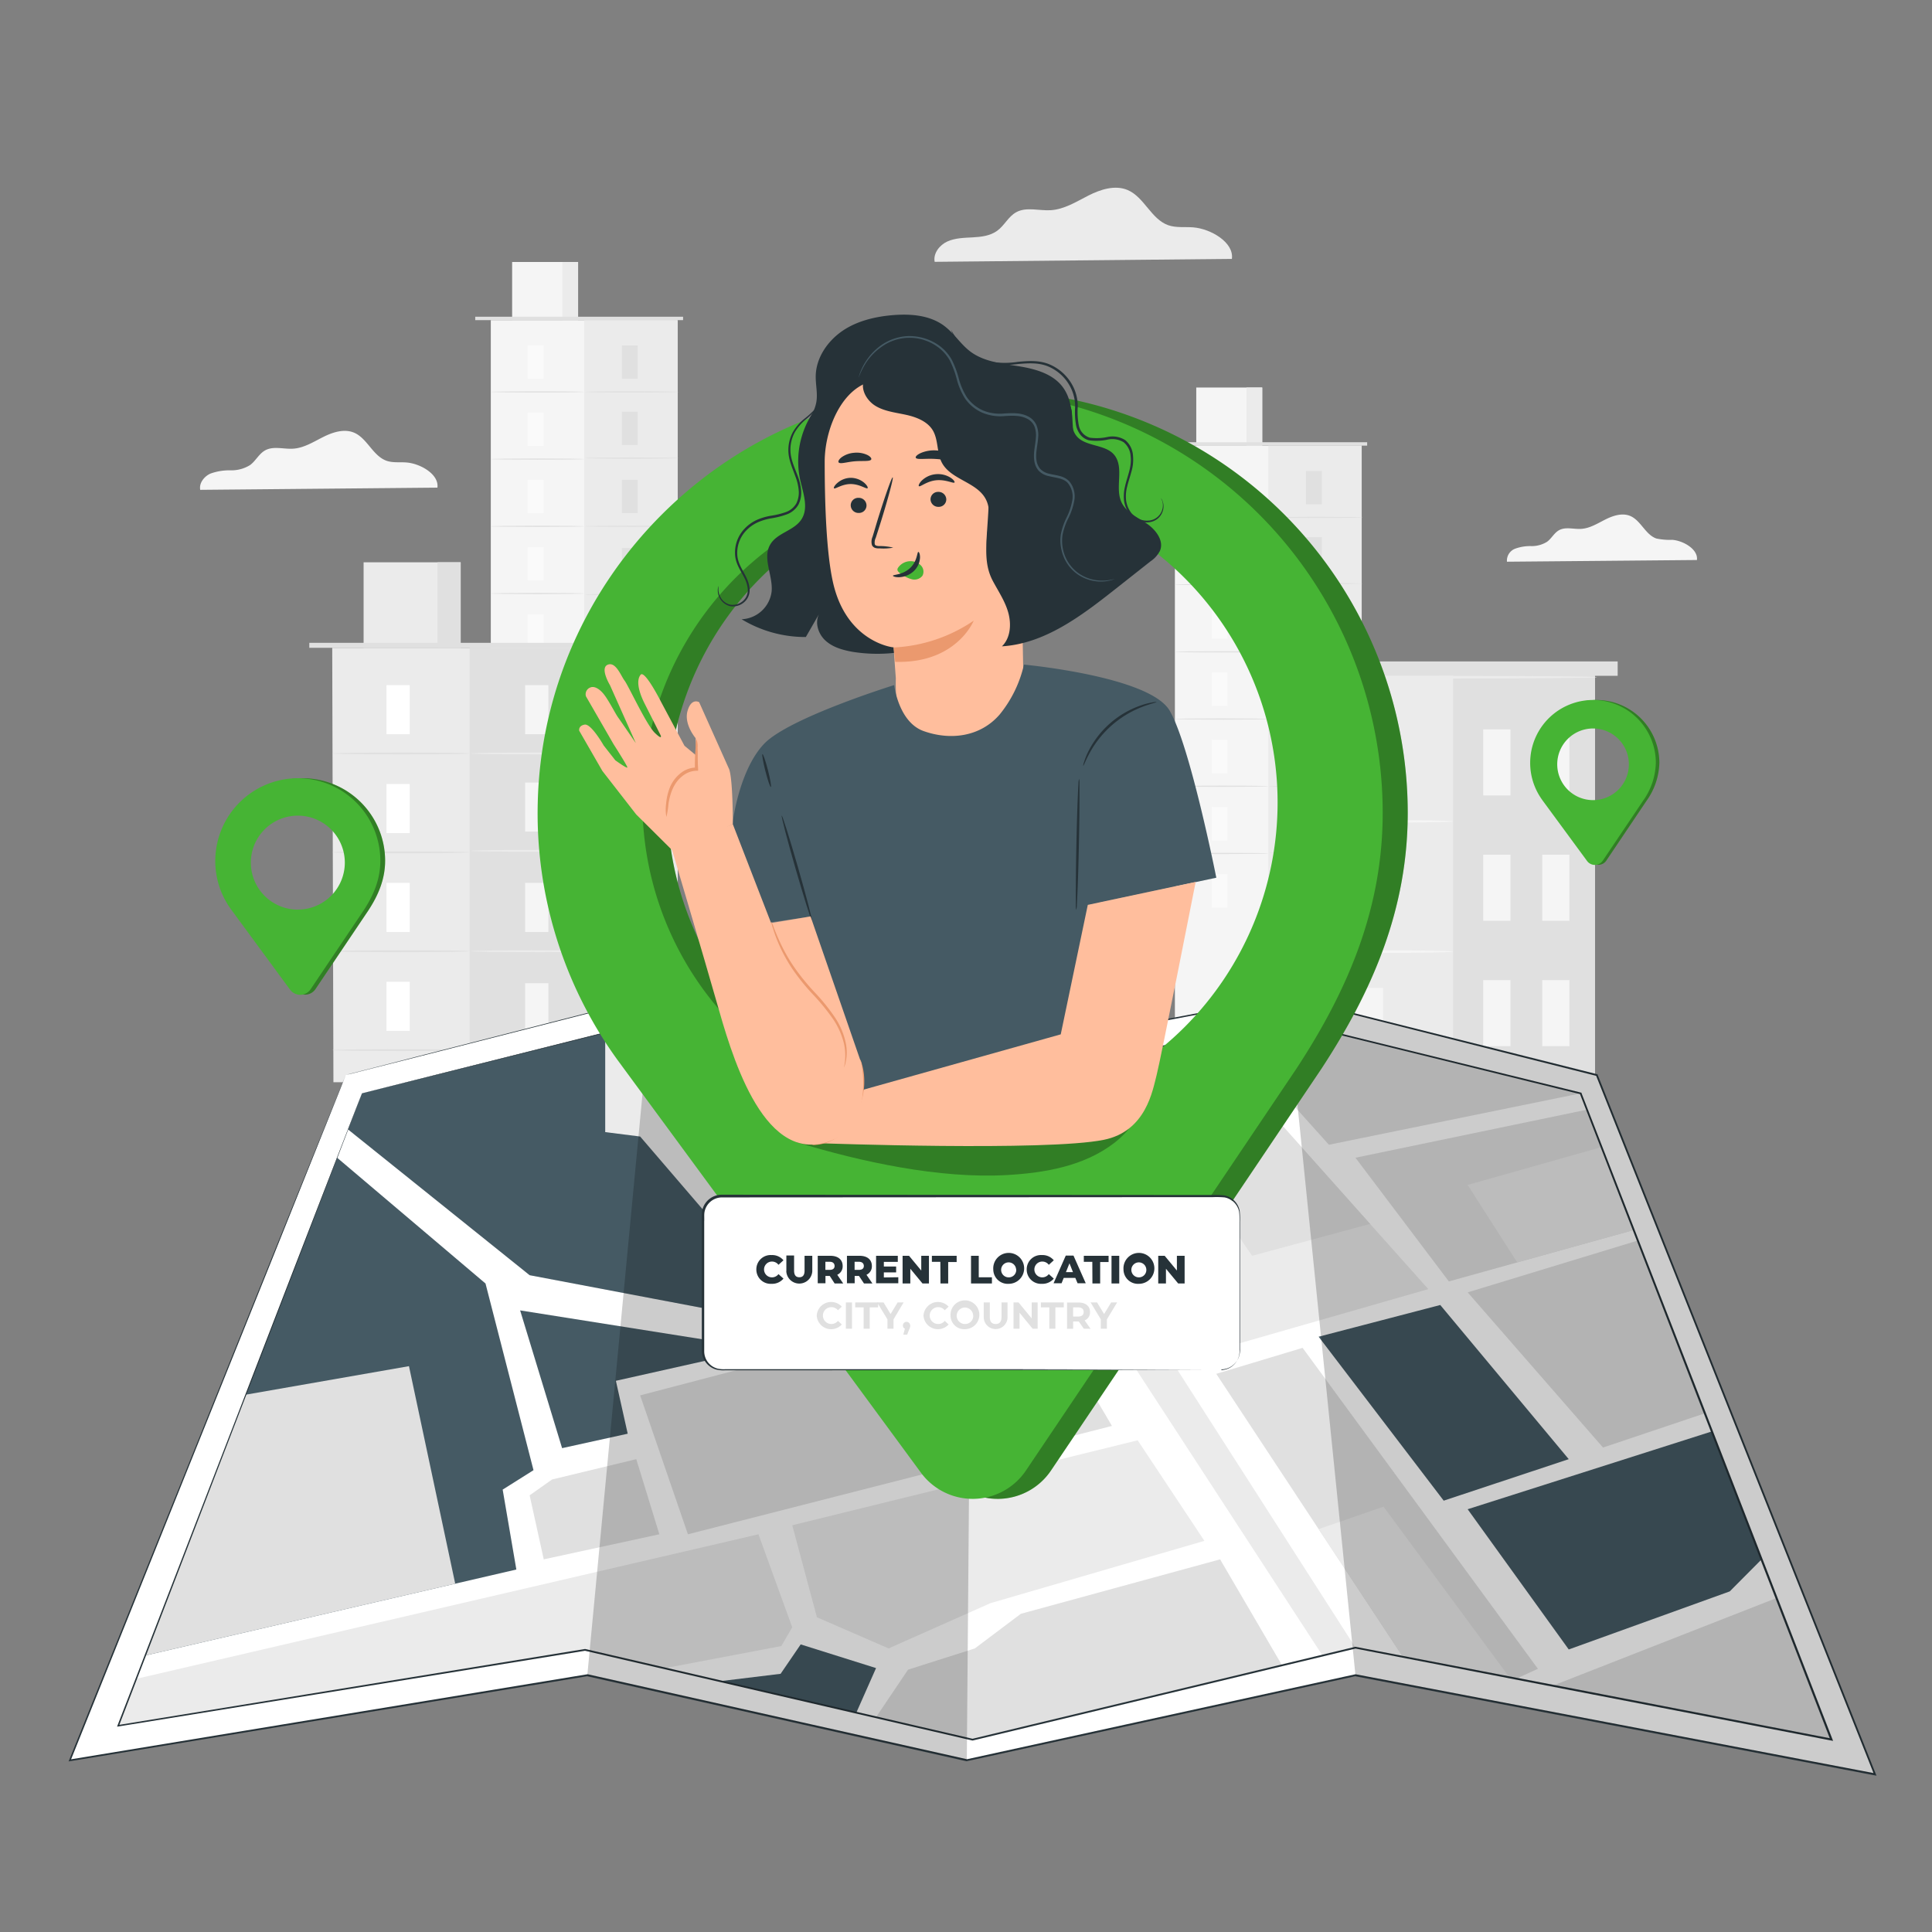 <svg xmlns="http://www.w3.org/2000/svg" viewBox="0 0 500 500"><rect x="0" y="0" width="500" height="500" fill="#808080" stroke="none"/><g id="freepik--background-complete--inject-76"><rect x="127.02" y="82.85" width="48.34" height="153.21" style="fill:#f5f5f5"></rect><rect x="151.19" y="82.85" width="24.17" height="152.79" style="fill:#ebebeb"></rect><rect x="132.54" y="67.8" width="17.07" height="15.04" style="fill:#f5f5f5"></rect><rect x="145.54" y="67.8" width="4.07" height="15.04" style="fill:#ebebeb"></rect><polyline points="122.99 82.85 122.99 81.97 176.78 81.97 176.78 82.85" style="fill:#e0e0e0"></polyline><rect x="136.56" y="89.41" width="4.09" height="8.63" style="fill:#fafafa"></rect><path d="M151.19,101.42c0,.09-5.41.17-12.09.17s-12.08-.08-12.08-.17,5.41-.16,12.08-.16S151.19,101.33,151.19,101.42Z" style="fill:#e0e0e0"></path><rect x="160.94" y="89.41" width="4.09" height="8.63" style="fill:#e0e0e0"></rect><path d="M175.57,101.42c0,.09-5.41.17-12.08.17s-12.09-.08-12.09-.17,5.41-.16,12.09-.16S175.57,101.33,175.57,101.42Z" style="fill:#e0e0e0"></path><rect x="160.94" y="106.54" width="4.09" height="8.63" style="fill:#e0e0e0"></rect><path d="M175.57,118.55c0,.09-5.41.17-12.08.17s-12.09-.08-12.09-.17,5.41-.16,12.09-.16S175.57,118.46,175.57,118.55Z" style="fill:#e0e0e0"></path><rect x="160.94" y="124.18" width="4.09" height="8.63" style="fill:#e0e0e0"></rect><path d="M175.57,136.2c0,.09-5.41.16-12.08.16s-12.09-.07-12.09-.16,5.41-.16,12.09-.16S175.57,136.11,175.57,136.2Z" style="fill:#e0e0e0"></path><rect x="160.94" y="141.83" width="4.09" height="8.63" style="fill:#e0e0e0"></rect><path d="M175.57,153.85c0,.09-5.41.16-12.08.16s-12.09-.07-12.09-.16,5.41-.17,12.09-.17S175.57,153.76,175.57,153.85Z" style="fill:#e0e0e0"></path><rect x="160.94" y="158.98" width="4.09" height="8.63" style="fill:#e0e0e0"></rect><path d="M175.57,171c0,.09-5.41.17-12.08.17s-12.09-.08-12.09-.17,5.41-.16,12.09-.16S175.57,170.9,175.57,171Z" style="fill:#e0e0e0"></path><rect x="160.94" y="176.19" width="4.09" height="8.63" style="fill:#e0e0e0"></rect><rect x="160.94" y="193.63" width="4.09" height="8.63" style="fill:#e0e0e0"></rect><path d="M175.57,188.2c0,.09-5.41.17-12.08.17s-12.09-.08-12.09-.17,5.41-.16,12.09-.16S175.57,188.11,175.57,188.2Z" style="fill:#e0e0e0"></path><rect x="136.56" y="106.8" width="4.09" height="8.63" style="fill:#fafafa"></rect><path d="M151.19,118.81c0,.09-5.41.17-12.09.17S127,118.9,127,118.81s5.41-.16,12.08-.16S151.19,118.72,151.19,118.81Z" style="fill:#e0e0e0"></path><rect x="136.56" y="124.19" width="4.09" height="8.63" style="fill:#fafafa"></rect><path d="M151.19,136.21c0,.09-5.41.16-12.09.16S127,136.3,127,136.21s5.41-.17,12.08-.17S151.19,136.12,151.19,136.21Z" style="fill:#e0e0e0"></path><rect x="136.56" y="141.58" width="4.09" height="8.63" style="fill:#fafafa"></rect><path d="M151.19,153.6c0,.09-5.41.16-12.09.16S127,153.69,127,153.6s5.41-.17,12.08-.17S151.19,153.51,151.19,153.6Z" style="fill:#e0e0e0"></path><rect x="136.56" y="158.98" width="4.09" height="8.63" style="fill:#fafafa"></rect><path d="M151.19,171c0,.09-5.41.17-12.09.17S127,171.08,127,171s5.41-.16,12.08-.16S151.19,170.9,151.19,171Z" style="fill:#e0e0e0"></path><rect x="136.56" y="176.37" width="4.09" height="8.63" style="fill:#fafafa"></rect><path d="M151.19,188.38c0,.09-5.41.17-12.09.17s-12.08-.08-12.08-.17,5.41-.16,12.08-.16S151.19,188.29,151.19,188.38Z" style="fill:#e0e0e0"></path><rect x="136.56" y="193.76" width="4.09" height="8.63" style="fill:#fafafa"></rect><rect x="304.06" y="115.33" width="48.34" height="153.21" style="fill:#f5f5f5"></rect><rect x="328.24" y="115.33" width="24.17" height="152.79" style="fill:#ebebeb"></rect><rect x="309.59" y="100.29" width="17.07" height="15.04" style="fill:#f5f5f5"></rect><rect x="322.59" y="100.29" width="4.07" height="15.04" style="fill:#ebebeb"></rect><polyline points="300.04 115.33 300.04 114.45 353.82 114.45 353.82 115.33" style="fill:#e0e0e0"></polyline><rect x="313.61" y="121.89" width="4.09" height="8.63" style="fill:#fafafa"></rect><path d="M328.24,133.91c0,.09-5.41.16-12.09.16s-12.09-.07-12.09-.16,5.42-.17,12.09-.17S328.24,133.82,328.24,133.91Z" style="fill:#e0e0e0"></path><rect x="337.99" y="121.89" width="4.09" height="8.63" style="fill:#e0e0e0"></rect><path d="M352.62,133.91c0,.09-5.41.16-12.09.16s-12.08-.07-12.08-.16,5.41-.17,12.08-.17S352.62,133.82,352.62,133.91Z" style="fill:#e0e0e0"></path><rect x="337.99" y="139.02" width="4.09" height="8.63" style="fill:#e0e0e0"></rect><path d="M352.62,151c0,.09-5.41.16-12.09.16s-12.08-.07-12.08-.16,5.41-.17,12.08-.17S352.62,151,352.62,151Z" style="fill:#e0e0e0"></path><rect x="337.99" y="156.67" width="4.09" height="8.63" style="fill:#e0e0e0"></rect><path d="M352.62,168.69c0,.09-5.41.16-12.09.16s-12.08-.07-12.08-.16,5.41-.17,12.08-.17S352.62,168.6,352.62,168.69Z" style="fill:#e0e0e0"></path><rect x="337.99" y="174.32" width="4.09" height="8.63" style="fill:#e0e0e0"></rect><path d="M352.62,186.33c0,.1-5.41.17-12.09.17s-12.08-.07-12.08-.17,5.41-.16,12.08-.16S352.62,186.24,352.62,186.33Z" style="fill:#e0e0e0"></path><rect x="337.99" y="191.46" width="4.09" height="8.63" style="fill:#e0e0e0"></rect><path d="M352.62,203.48c0,.09-5.41.16-12.09.16s-12.08-.07-12.08-.16,5.41-.17,12.08-.17S352.62,203.39,352.62,203.48Z" style="fill:#e0e0e0"></path><rect x="337.99" y="208.67" width="4.09" height="8.63" style="fill:#e0e0e0"></rect><rect x="337.99" y="226.11" width="4.09" height="8.63" style="fill:#e0e0e0"></rect><path d="M352.62,220.69c0,.09-5.41.16-12.09.16s-12.08-.07-12.08-.16,5.41-.16,12.08-.16S352.62,220.6,352.62,220.69Z" style="fill:#e0e0e0"></path><rect x="313.61" y="139.28" width="4.09" height="8.63" style="fill:#fafafa"></rect><path d="M328.24,151.3c0,.09-5.41.16-12.09.16s-12.09-.07-12.09-.16,5.42-.16,12.09-.16S328.24,151.21,328.24,151.3Z" style="fill:#e0e0e0"></path><rect x="313.61" y="156.68" width="4.09" height="8.63" style="fill:#fafafa"></rect><path d="M328.24,168.69c0,.09-5.41.17-12.09.17s-12.09-.08-12.09-.17,5.42-.16,12.09-.16S328.24,168.6,328.24,168.69Z" style="fill:#e0e0e0"></path><rect x="313.61" y="174.07" width="4.09" height="8.63" style="fill:#fafafa"></rect><path d="M328.24,186.08c0,.1-5.41.17-12.09.17s-12.09-.07-12.09-.17,5.42-.16,12.09-.16S328.24,186,328.24,186.08Z" style="fill:#e0e0e0"></path><rect x="313.61" y="191.46" width="4.09" height="8.63" style="fill:#fafafa"></rect><path d="M328.24,203.48c0,.09-5.41.16-12.09.16s-12.09-.07-12.09-.16,5.42-.17,12.09-.17S328.24,203.39,328.24,203.48Z" style="fill:#e0e0e0"></path><rect x="313.61" y="208.86" width="4.09" height="8.63" style="fill:#fafafa"></rect><path d="M328.24,220.87c0,.09-5.41.16-12.09.16s-12.09-.07-12.09-.16,5.42-.16,12.09-.16S328.24,220.78,328.24,220.87Z" style="fill:#e0e0e0"></path><rect x="313.61" y="226.25" width="4.09" height="8.63" style="fill:#fafafa"></rect><rect x="334.49" y="174.78" width="78.28" height="103.24" style="fill:#ebebeb"></rect><rect x="376.06" y="174.78" width="36.7" height="103.24" style="fill:#e0e0e0"></rect><rect x="350.9" y="188.76" width="7.04" height="17.1" style="fill:#f5f5f5"></rect><rect x="350.9" y="255.68" width="7.04" height="17.1" style="fill:#f5f5f5"></rect><path d="M376.06,212.57c0,.19-9.3.34-20.78.34s-20.79-.15-20.79-.34,9.3-.35,20.79-.35S376.06,212.37,376.06,212.57Z" style="fill:#f5f5f5"></path><rect x="350.9" y="222.47" width="7.04" height="17.1" style="fill:#f5f5f5"></rect><path d="M376.06,246.28c0,.19-9.3.35-20.78.35s-20.79-.16-20.79-.35,9.3-.35,20.79-.35S376.06,246.09,376.06,246.28Z" style="fill:#f5f5f5"></path><rect x="383.86" y="188.76" width="7.04" height="17.1" style="fill:#f5f5f5"></rect><rect x="399.13" y="188.76" width="7.04" height="17.1" style="fill:#f5f5f5"></rect><rect x="383.86" y="221.2" width="7.04" height="17.1" style="fill:#f5f5f5"></rect><rect x="399.13" y="221.2" width="7.04" height="17.1" style="fill:#f5f5f5"></rect><rect x="383.86" y="253.65" width="7.04" height="17.1" style="fill:#f5f5f5"></rect><rect x="399.13" y="253.65" width="7.04" height="17.1" style="fill:#f5f5f5"></rect><rect x="328.6" y="171.18" width="90.05" height="3.72" style="fill:#e0e0e0"></rect><path d="M413.31,175.26c0,.19-17.49.34-39.07.34s-39.08-.15-39.08-.34,17.5-.35,39.08-.35S413.31,175.06,413.31,175.26Z" style="fill:#ebebeb"></path><polygon points="157.43 280.08 86.29 280.08 85.98 167.65 157.12 167.65 157.43 280.08" style="fill:#ebebeb"></polygon><rect x="121.55" y="167.65" width="35.57" height="112.43" style="fill:#e0e0e0"></rect><rect x="94.1" y="145.52" width="25.12" height="22.13" style="fill:#ebebeb"></rect><rect x="113.23" y="145.52" width="5.99" height="22.13" style="fill:#e0e0e0"></rect><rect x="80.05" y="166.36" width="79.15" height="1.29" style="fill:#e0e0e0"></rect><rect x="100.02" y="177.31" width="6.02" height="12.7" style="fill:#fff"></rect><path d="M121.55,195c0,.13-8,.24-17.79.24S86,195.12,86,195s8-.24,17.78-.24S121.55,194.85,121.55,195Z" style="fill:#e0e0e0"></path><rect x="135.9" y="177.31" width="6.02" height="12.7" style="fill:#f5f5f5"></rect><path d="M157.43,195c0,.13-8,.24-17.79.24s-17.78-.11-17.78-.24,8-.24,17.78-.24S157.43,194.85,157.43,195Z" style="fill:#ebebeb"></path><rect x="135.9" y="202.52" width="6.02" height="12.7" style="fill:#f5f5f5"></rect><path d="M157.43,220.2c0,.13-8,.24-17.79.24s-17.78-.11-17.78-.24,8-.25,17.78-.25S157.43,220.06,157.43,220.2Z" style="fill:#ebebeb"></path><rect x="135.9" y="228.49" width="6.02" height="12.7" style="fill:#f5f5f5"></rect><path d="M157.43,246.17c0,.13-8,.24-17.79.24s-17.78-.11-17.78-.24,8-.25,17.78-.25S157.43,246,157.43,246.17Z" style="fill:#ebebeb"></path><rect x="135.9" y="254.45" width="6.02" height="12.7" style="fill:#f5f5f5"></rect><path d="M157.43,272.14c0,.13-8,.24-17.79.24s-17.78-.11-17.78-.24,8-.25,17.78-.25S157.43,272,157.43,272.14Z" style="fill:#ebebeb"></path><rect x="100.02" y="202.9" width="6.02" height="12.7" style="fill:#fff"></rect><path d="M121.55,220.58c0,.14-8,.24-17.79.24S86,220.72,86,220.58s8-.24,17.78-.24S121.55,220.45,121.55,220.58Z" style="fill:#e0e0e0"></path><rect x="100.02" y="228.49" width="6.02" height="12.7" style="fill:#fff"></rect><path d="M121.55,246.17c0,.14-8,.25-17.79.25S86,246.31,86,246.17s8-.24,17.78-.24S121.55,246,121.55,246.17Z" style="fill:#e0e0e0"></path><rect x="100.02" y="254.09" width="6.02" height="12.7" style="fill:#fff"></rect><path d="M121.55,271.77c0,.13-8,.24-17.79.24S86,271.9,86,271.77s8-.24,17.78-.24S121.55,271.63,121.55,271.77Z" style="fill:#e0e0e0"></path><path d="M439.16,144.93c.38-2.74-3.48-5-6.38-5.22a16.68,16.68,0,0,1-4.13-.35c-2.83-1-4-4.66-6.73-5.82-2.07-.88-4.45-.1-6.46.91s-4,2.28-6.23,2.42c-2,.13-4.07-.6-5.77.36-1.27.71-1.94,2.17-3.11,3a7.48,7.48,0,0,1-4.06,1.1,11.31,11.31,0,0,0-4.19.68,3.3,3.3,0,0,0-2.1,3.36Z" style="fill:#f5f5f5"></path><path d="M318.81,67c.59-4.27-5.45-7.79-10-8.16-2.16-.17-4.41.16-6.45-.55-4.44-1.55-6.22-7.29-10.55-9.12-3.24-1.36-7-.15-10.11,1.43s-6.24,3.57-9.75,3.8c-3,.19-6.37-.94-9,.55-2,1.11-3,3.41-4.86,4.76s-4.14,1.6-6.36,1.72-4.53.15-6.56,1.07-3.7,3.08-3.28,5.26Z" style="fill:#ebebeb"></path><path d="M113.2,126.2c.47-3.41-4.34-6.22-8-6.51-1.72-.14-3.51.13-5.15-.44-3.54-1.24-5-5.81-8.4-7.27-2.59-1.09-5.56-.12-8.06,1.14s-5,2.85-7.78,3c-2.43.15-5.07-.75-7.2.44-1.59.88-2.42,2.71-3.88,3.79a9.14,9.14,0,0,1-5.07,1.37,14.4,14.4,0,0,0-5.23.86c-1.61.74-2.95,2.45-2.61,4.19Z" style="fill:#f5f5f5"></path></g><g id="freepik--Locators--inject-76"><path d="M77.83,201.41A21.36,21.36,0,0,0,61,235.23h0l.2.29,0,0,15.13,20.57a3.25,3.25,0,0,0,5.31-.11l13.67-20.33c2.58-3.94,4.36-8.07,4.36-12.93A21.36,21.36,0,0,0,77.83,201.41Zm.51,36.89A16.06,16.06,0,1,1,94.4,222.24,16.06,16.06,0,0,1,78.34,238.3Z" style="fill:#46B434"></path><g style="opacity:0.3"><path d="M77.83,201.41A21.36,21.36,0,0,0,61,235.23h0l.2.29,0,0,15.13,20.57a3.25,3.25,0,0,0,5.31-.11l13.67-20.33c2.58-3.94,4.36-8.07,4.36-12.93A21.36,21.36,0,0,0,77.83,201.41Zm.51,36.89A16.06,16.06,0,1,1,94.4,222.24,16.06,16.06,0,0,1,78.34,238.3Z"></path></g><path d="M76.57,201.41a21.43,21.43,0,0,0-20.85,20.83,21.18,21.18,0,0,0,4,13h0l.21.29,0,0,15.12,20.57A3.25,3.25,0,0,0,80.4,256l13.67-20.33c2.59-3.94,4.36-8.07,4.36-12.93A21.36,21.36,0,0,0,76.57,201.41Zm.5,34a12.16,12.16,0,1,1,12.17-12.16A12.16,12.16,0,0,1,77.07,235.4Z" style="fill:#46B434"></path><path d="M412.86,181.16A16.28,16.28,0,0,0,400,206.94h0l.16.22,0,0,11.53,15.67a2.47,2.47,0,0,0,4-.08l10.42-15.49a17.66,17.66,0,0,0,3.33-9.85A16.29,16.29,0,0,0,412.86,181.16Zm.39,28.12A12.24,12.24,0,1,1,425.49,197,12.24,12.24,0,0,1,413.25,209.28Z" style="fill:#46B434"></path><g style="opacity:0.3"><path d="M412.86,181.16A16.28,16.28,0,0,0,400,206.94h0l.16.22,0,0,11.53,15.67a2.47,2.47,0,0,0,4-.08l10.42-15.49a17.66,17.66,0,0,0,3.33-9.85A16.29,16.29,0,0,0,412.86,181.16Zm.39,28.12A12.24,12.24,0,1,1,425.49,197,12.24,12.24,0,0,1,413.25,209.28Z"></path></g><path d="M411.9,181.16a16.28,16.28,0,0,0-12.83,25.78h0l.15.22,0,0,11.52,15.67a2.48,2.48,0,0,0,4.05-.08l10.42-15.49a17.65,17.65,0,0,0,3.32-9.85A16.28,16.28,0,0,0,411.9,181.16Zm.38,25.91a9.27,9.27,0,1,1,9.27-9.27A9.26,9.26,0,0,1,412.28,207.07Z" style="fill:#46B434"></path></g><g id="freepik--Map--inject-76"><polygon points="89.51 278.19 18.09 455.55 152 433.53 250.21 455.55 350.79 433.53 485.3 459.19 413.29 278.19 332.94 257.95 251.7 273.43 168.67 257.95 89.51 278.19" style="fill:#fff"></polygon><path d="M89.51,278.19l1.31-.35,3.91-1,15.32-3.95,58.59-15h.05l83,15.43h-.07l81.24-15.5H333L413.34,278l.12,0,0,.11,72,181,.18.44-.47-.09-69.19-13.2-65.32-12.46h.11l-100.59,22,0,0-.06,0-98.2-22H152l-133.92,22-.33.05.13-.31c22.09-54.76,40-99.1,52.34-129.75l14.26-35.27,3.71-9.16c.84-2.06,1.28-3.11,1.28-3.11s-.41,1.07-1.24,3.15l-3.68,9.2L70.42,325.87,18.27,455.62l-.21-.26L152,433.3h.09l98.2,22h-.1l100.58-22,.05,0h0l65.32,12.46,69.19,13.2-.29.35-72-181,.16.14-80.34-20.26H333L251.73,273.6h-.07l-83-15.52h0L110.13,273l-15.35,3.89-3.93,1Z" style="fill:#263238"></path><polygon points="93.68 282.95 30.59 446.62 151.41 426.98 251.7 450.19 350.79 426.39 473.99 450.19 409.12 282.95 334.13 264.5 251.7 279.98 167.48 264.5 93.68 282.95" style="fill:#fff"></polygon><polygon points="37.6 428.44 133.63 406.19 130.09 385.51 138.07 380.48 125.65 332.17 87.25 299.62 37.6 428.44" style="fill:#455a64"></polygon><polygon points="30.59 446.62 35.27 434.48 196.29 397.07 205.03 421.14 202.2 426 171.96 431.74 151.41 426.98 30.59 446.62" style="fill:#ebebeb"></polygon><polygon points="205.03 394.74 211.42 418.55 229.97 426.61 256.35 414.89 311.7 398.77 294.43 372.75 205.03 394.74" style="fill:#ebebeb"></polygon><polygon points="140.72 403.56 170.64 397.07 164.67 377.63 142.87 382.89 137.07 386.99 140.72 403.56" style="fill:#e0e0e0"></polygon><polygon points="134.61 339.13 145.47 374.78 162.45 371.04 159.39 357.35 196.74 348.98 134.61 339.13" style="fill:#455a64"></polygon><polygon points="90.08 292.3 137.07 330.02 199.45 341.85 265.99 325.31 235.62 277.02 167.48 264.5 93.68 282.95 90.08 292.3" style="fill:#ebebeb"></polygon><polygon points="244.71 278.69 342.26 428.44 350.79 426.39 256.37 279.1 251.7 279.98 244.71 278.69" style="fill:#ebebeb"></polygon><polygon points="165.67 361.12 178.03 397.07 287.77 369.03 267.46 334.46 165.67 361.12" style="fill:#e0e0e0"></polygon><polyline points="226.72 444.41 227.79 442.82 235 432.11 252.29 426.61 264.19 417.65 315.76 403.56 331.78 430.95 251.7 450.19" style="fill:#e0e0e0"></polyline><polygon points="318.08 267.51 343.92 296.26 409.12 282.95 334.13 264.5 318.08 267.51" style="fill:#e0e0e0"></polygon><polygon points="422.84 318.32 374.96 331.63 350.79 299.62 410.75 287.17 422.84 318.32" style="fill:#e0e0e0"></polygon><polygon points="261.49 278.13 311.7 350.25 369.64 333.62 311.7 268.71 261.49 278.13" style="fill:#ebebeb"></polygon><polygon points="401.85 436.25 459.78 413.56 473.99 450.19 401.85 436.25" style="fill:#e0e0e0"></polygon><polygon points="341.26 345.94 372.74 337.73 405.99 377.63 373.63 388.37 341.26 345.94" style="fill:#455a64"></polygon><polygon points="379.83 334.46 414.86 374.62 441.24 365.76 423.89 321.04 379.83 334.46" style="fill:#e0e0e0"></polygon><polygon points="405.99 426.88 379.83 390.59 443.06 370.44 455.9 403.56 447.66 411.85 405.99 426.88" style="fill:#455a64"></polygon><polygon points="314.77 355.55 362.83 428.44 392.43 434.43 398.01 431.88 337.11 348.82 314.77 355.55" style="fill:#e0e0e0"></polygon><polygon points="117.81 409.86 105.84 353.56 63.62 360.94 37.6 428.44 117.81 409.86" style="fill:#e0e0e0"></polygon><polygon points="156.63 267.21 156.63 292.99 165.67 294.13 190.91 323.53 212.61 321.04 222.94 336.01 199.45 341.85 137.07 330.02 90.08 292.3 93.68 282.95 156.63 267.21" style="fill:#455a64"></polygon><polygon points="288.59 273.27 324.04 325 354.58 316.75 311.7 268.71 288.59 273.27" style="fill:#e0e0e0"></polygon><polygon points="392.66 326.71 379.83 306.66 414.51 296.86 422.84 318.32 392.66 326.71" style="fill:#ebebeb"></polygon><polygon points="341.26 395.73 358.05 389.92 390.61 434.06 362.83 428.44 341.26 395.73" style="fill:#ebebeb"></polygon><polygon points="186.41 435.08 202.02 433.18 207.22 425.57 226.72 431.7 221.62 443.23 186.41 435.08" style="fill:#455a64"></polygon><path d="M93.68,283l4.86-1.25,14.28-3.6,54.63-13.73h.05l84.23,15.43h-.07l82.43-15.51h.09l75,18.43.11,0,0,.12C429.2,334,451.13,390.56,474.23,450.1l.17.44-.46-.09-61.81-11.94-61.39-11.87h.11l-99.09,23.8h-.12L151.36,427.21h.09L30.62,446.81l-.32.05.11-.31C49.94,396,65.75,355.08,76.67,326.8c5.47-14.12,9.71-25.09,12.59-32.53l3.29-8.45c.74-1.91,1.13-2.87,1.13-2.87s-.37,1-1.1,2.91l-3.24,8.48-12.51,32.6L30.77,446.69l-.21-.25,120.81-19.68h.09L251.75,450h-.11l99.09-23.81.06,0h0L412.23,438,474,449.94l-.29.35c-23.09-59.55-45-116.07-64.85-167.25l.16.14-75-18.47h.09l-82.44,15.44h-.07l-84.2-15.52h0L112.9,278.21l-14.31,3.55Z" style="fill:#263238"></path><g style="opacity:0.2"><polygon points="250.21 455.55 251.7 273.43 168.67 257.95 152 433.53 250.21 455.55"></polygon></g><g style="opacity:0.2"><polygon points="332.94 257.95 350.79 433.53 485.3 459.19 413.29 278.19 332.94 257.95"></polygon></g></g><g id="freepik--Character--inject-76"><path d="M252.34,101.09c-58,1.35-105.31,48.63-106.69,106.63a108.79,108.79,0,0,0,20.55,66.47h0l1.07,1.45.15.21,77.4,105.28a16.62,16.62,0,0,0,27.18-.57l70-104c13.24-20.2,22.32-41.3,22.32-66.18A109.32,109.32,0,0,0,252.34,101.09Zm2.6,188.79a82.19,82.19,0,1,1,82.18-82.19A82.19,82.19,0,0,1,254.94,289.88Z" style="fill:#46B434"></path><g style="opacity:0.3"><path d="M252.34,101.09c-58,1.35-105.31,48.63-106.69,106.63a108.79,108.79,0,0,0,20.55,66.47h0l1.07,1.45.15.21,77.4,105.28a16.62,16.62,0,0,0,27.18-.57l70-104c13.24-20.2,22.32-41.3,22.32-66.18A109.32,109.32,0,0,0,252.34,101.09Zm2.6,188.79a82.19,82.19,0,1,1,82.18-82.19A82.19,82.19,0,0,1,254.94,289.88Z"></path></g><path d="M245.86,101.09c-58,1.35-105.31,48.63-106.69,106.63a108.79,108.79,0,0,0,20.55,66.47h0l1.07,1.45.15.21,77.4,105.28a16.62,16.62,0,0,0,27.18-.57l70-104c13.24-20.2,22.32-41.3,22.32-66.18A109.32,109.32,0,0,0,245.86,101.09Zm2.6,188.79a82.19,82.19,0,1,1,82.18-82.19A82.19,82.19,0,0,1,248.46,289.88Z" style="fill:#46B434"></path><g style="opacity:0.3"><path d="M295.74,269.68c-1.32,1.49-88.23,24.44-89.54,25.93,16.66,5.08,37,9.5,54.42,8.49,9.81-.56,20-2.31,27.8-8.35S300.46,278.3,295.74,269.68Z"></path></g><path d="M212.74,103.82a22.71,22.71,0,0,0-5.68,20.24c.76,3.46,2.28,7.32.38,10.31s-6.32,3.5-8.09,6.53c-2.1,3.55.7,8,.35,12.14a8.18,8.18,0,0,1-7.77,7.22,31.83,31.83,0,0,0,16.62,4.6q1.8-3.12,3.59-6.24c-1.38,2.21-.5,5.28,1.39,7.07s4.53,2.54,7.1,3A40.47,40.47,0,0,0,255,158" style="fill:#263238"></path><path d="M282.86,125.52c-1.25-2.56-3.07-4.84-4-7.52-2.1-5.75-.15-12.84-3.78-17.77-2.58-3.52-7.2-4.77-11.51-5.46s-8.88-1.15-12.38-3.74c-2.57-1.91-4.28-4.79-6.84-6.7-3.65-2.73-8.54-3.14-13.08-2.79S221.85,83,218,85.65s-6.79,6.94-6.89,11.62c-.05,2.28.55,4.58.15,6.82-.44,2.47-2,4.57-2.87,6.93a12,12,0,0,0,5,13.83l37.5,36.57c7,1.58,22.76-3.73,27.22-9.38S286,132,282.86,125.52Z" style="fill:#263238"></path><path d="M213.43,119.52c0-9.49,5.55-21.49,15-21.08l29.9,5.59a5.56,5.56,0,0,1,5.31,5.32l1.3,71.16.2,0s-5.4,20.44-25.24,15.59c-3.94-1-6-5.06-7-9.35l-.19,0c-.05-.52-.08-1-.12-1.49a46.29,46.29,0,0,1-.75-9.73h0c-.43-5.73-.57-8.08-.57-8s-12.21-1.24-15.7-16.85C213.84,143,213.43,130.07,213.43,119.52Z" style="fill:#ffbe9d"></path><path d="M240.82,129.25a2,2,0,0,0,2.08,1.92,1.94,1.94,0,0,0,2-1.95,2,2,0,0,0-2.08-1.92A1.94,1.94,0,0,0,240.82,129.25Z" style="fill:#263238"></path><path d="M220.17,130.83a2,2,0,0,0,2.08,1.92,1.94,1.94,0,0,0,2-2,2,2,0,0,0-2.08-1.91A1.93,1.93,0,0,0,220.17,130.83Z" style="fill:#263238"></path><path d="M215.83,126.36c.27.33,2-1.1,4.35-1.09s4.09,1.4,4.36,1.06c.13-.15-.14-.75-.89-1.4a5.49,5.49,0,0,0-3.49-1.27A5.39,5.39,0,0,0,216.7,125C216,125.6,215.7,126.21,215.83,126.36Z" style="fill:#263238"></path><path d="M237.81,125.82c.32.3,2-1.29,4.49-1.53s4.49.92,4.73.57c.12-.16-.22-.73-1.09-1.28a6.14,6.14,0,0,0-3.83-.85,6,6,0,0,0-3.54,1.63C237.86,125.07,237.65,125.69,237.81,125.82Z" style="fill:#263238"></path><path d="M231.17,141.73a14.84,14.84,0,0,0-3.58-.41c-.55,0-1.09-.1-1.2-.48a2.79,2.79,0,0,1,.26-1.67c.44-1.37.9-2.82,1.38-4.33,1.91-6.17,3.25-11.22,3-11.3s-2,4.87-3.9,11c-.46,1.52-.89,3-1.31,4.36a3.2,3.2,0,0,0-.15,2.2,1.4,1.4,0,0,0,1,.75,3.71,3.71,0,0,0,1,.07A13.85,13.85,0,0,0,231.17,141.73Z" style="fill:#263238"></path><path d="M231.28,167.57A40.19,40.19,0,0,0,252,160.62s-4.44,11.15-20.32,10.66Z" style="fill:#eb996e"></path><path d="M232.42,146.92a3.93,3.93,0,0,1,3.42-1.68,3.66,3.66,0,0,1,2.56,1.17,2.28,2.28,0,0,1,.33,2.59,2.65,2.65,0,0,1-2.81.9,8.25,8.25,0,0,1-2.88-1.49,2.24,2.24,0,0,1-.66-.6.71.71,0,0,1,0-.81" style="fill:#46B434"></path><path d="M237.67,142.84c-.36,0-.22,2.36-2.13,4.16s-4.45,1.7-4.45,2c0,.15.59.42,1.66.38a5.94,5.94,0,0,0,3.72-1.56,5.17,5.17,0,0,0,1.63-3.48C238.13,143.38,237.83,142.81,237.67,142.84Z" style="fill:#263238"></path><path d="M237,118.46c.26.58,2.41.16,5,.31s4.68.71,5,.16c.13-.26-.26-.8-1.13-1.32a8.72,8.72,0,0,0-7.59-.36C237.32,117.69,236.88,118.18,237,118.46Z" style="fill:#263238"></path><path d="M217.06,119.69c.46.47,2.14-.15,4.2-.31s3.83.1,4.2-.45c.16-.26-.15-.74-.94-1.16a6.51,6.51,0,0,0-3.47-.59,6.42,6.42,0,0,0-3.3,1.2C217.05,118.94,216.85,119.46,217.06,119.69Z" style="fill:#263238"></path><path d="M265,105.39c-1.75-2-4.5-2.79-7.1-3.4a145.68,145.68,0,0,0-34.25-3.79c-1.08,2.52.66,5.5,3,6.89s5.19,1.68,7.86,2.27,5.49,1.69,6.89,4c1.49,2.51,1,5.79,2.35,8.37,2.34,4.44,9.07,5,11.38,9.48,1.75,3.37.23,7.42.24,11.22a13.56,13.56,0,0,0,15.32,13.43q-1.67-20.28-3.32-40.55C267.15,110.55,266.84,107.52,265,105.39Z" style="fill:#263238"></path><path d="M296.75,135.48c-2.39-1.6-5.27-2.87-6.5-5.47-1.78-3.78.74-8.88-1.81-12.19-2.32-3-7.8-2.09-10-5.2-1.72-2.43-.49-5-1.33-7.2s-4.39-3.79-6.69-3.19l-14.59,29.11c-.45,9.14-1.5,14.12,1.14,19.06,1.45,2.71,3.21,5.3,4,8.26s.54,6.48-1.67,8.61c11.06-.68,20.52-7.85,29.23-14.72l9.21-7.27a7.33,7.33,0,0,0,2.43-2.68C301.34,140,299.13,137.08,296.75,135.48Z" style="fill:#263238"></path><path d="M288.46,149.83a5.32,5.32,0,0,1-1.13.39,10,10,0,0,1-3.45.24,10.6,10.6,0,0,1-5.11-1.9,10.44,10.44,0,0,1-4-6,10.74,10.74,0,0,1-.23-4.25A17.42,17.42,0,0,1,276,134a16.37,16.37,0,0,0,1.51-4.52,5.49,5.49,0,0,0-1.24-4.56c-1.18-1.19-3.08-1.26-4.89-1.71a5,5,0,0,1-2.58-1.4,5,5,0,0,1-1.15-2.77c-.26-2,.34-4,.44-5.87a6.27,6.27,0,0,0-.37-2.8,4,4,0,0,0-1.89-2c-1.74-.91-3.78-.81-5.75-.7a12,12,0,0,1-5.87-.87,10.71,10.71,0,0,1-4.45-3.65,17.55,17.55,0,0,1-2.16-5.05,24.75,24.75,0,0,0-1.77-4.77,11.16,11.16,0,0,0-3.12-3.52,12.38,12.38,0,0,0-14.63,0,15.13,15.13,0,0,0-3.77,3.8,19.58,19.58,0,0,0-2.08,4.1,1.18,1.18,0,0,1,.06-.3c.06-.19.13-.49.27-.85a14.71,14.71,0,0,1,1.54-3.09,15.27,15.27,0,0,1,3.77-4A13,13,0,0,1,234.6,87a13.23,13.23,0,0,1,8.4,2.39,11.62,11.62,0,0,1,3.3,3.68,24.93,24.93,0,0,1,1.83,4.87,17.39,17.39,0,0,0,2.1,4.87,10.16,10.16,0,0,0,4.2,3.42A11.4,11.4,0,0,0,260,107c2-.1,4.13-.24,6.07.77a4.58,4.58,0,0,1,2.19,2.32,6.84,6.84,0,0,1,.42,3.08c-.12,2-.7,3.92-.46,5.77a4.34,4.34,0,0,0,1,2.42,4.56,4.56,0,0,0,2.27,1.23c.87.23,1.78.34,2.68.58a5.31,5.31,0,0,1,2.48,1.3,6.08,6.08,0,0,1,1.38,5.05,16.8,16.8,0,0,1-1.58,4.67,16.62,16.62,0,0,0-1.46,4.21,10.38,10.38,0,0,0,.18,4.06,10.16,10.16,0,0,0,3.8,5.78,10.57,10.57,0,0,0,4.93,1.94A11.85,11.85,0,0,0,288.46,149.83Z" style="fill:#455a64"></path><path d="M300.42,128.92a2.35,2.35,0,0,1,.49.84,4,4,0,0,1-.09,2.78,4.18,4.18,0,0,1-1.19,1.67,4.37,4.37,0,0,1-2.26.95,5.51,5.51,0,0,1-5.22-2.37,7.46,7.46,0,0,1-1.25-3.23,10.46,10.46,0,0,1,.27-3.72c.53-2.49,1.79-5,1.43-7.8a5.06,5.06,0,0,0-1.79-3.58,5.64,5.64,0,0,0-4.16-.69,13.72,13.72,0,0,1-4.81.18,4.24,4.24,0,0,1-2.18-1.37,6,6,0,0,1-1.14-2.31,19.67,19.67,0,0,1-.28-4.92,10.9,10.9,0,0,0-.89-4.48,11.49,11.49,0,0,0-6-6c-2.57-1.1-5.34-.87-7.83-.67a22.58,22.58,0,0,1-7.09-.12,14.53,14.53,0,0,1-5.34-2.4,14.81,14.81,0,0,1-3.17-3.07,10.73,10.73,0,0,1-1.79-3.29,21.45,21.45,0,0,0,2,3.13,14.82,14.82,0,0,0,8.41,5.19,22.63,22.63,0,0,0,6.94,0c2.49-.22,5.36-.49,8.11.65a12.12,12.12,0,0,1,6.38,6.27,11.53,11.53,0,0,1,.95,4.73,18.81,18.81,0,0,0,.27,4.76,4.12,4.12,0,0,0,2.85,3.22,13.41,13.41,0,0,0,4.58-.18,6.16,6.16,0,0,1,4.6.82,5.66,5.66,0,0,1,2,4,10.73,10.73,0,0,1-.43,4.22c-.35,1.32-.78,2.55-1.07,3.77a9.59,9.59,0,0,0-.29,3.54,6.9,6.9,0,0,0,1.13,3,5.15,5.15,0,0,0,4.8,2.28,4.08,4.08,0,0,0,2.1-.84,3.92,3.92,0,0,0,1.16-1.52,4,4,0,0,0,.2-2.65A8.59,8.59,0,0,0,300.42,128.92Z" style="fill:#263238"></path><path d="M186,151.63a4.36,4.36,0,0,0,.43,2.86,3.83,3.83,0,0,0,2.6,2,4,4,0,0,0,3.87-1.66,3.78,3.78,0,0,0,.62-2.43,7.73,7.73,0,0,0-.81-2.71c-.84-1.77-2.31-3.62-2.47-6.07a8.94,8.94,0,0,1,2.45-6.79,10.28,10.28,0,0,1,3.16-2.27,15,15,0,0,1,3.82-1.11,20.77,20.77,0,0,0,3.73-.93,5.11,5.11,0,0,0,2.69-2.24,6.29,6.29,0,0,0,.61-3.39,12.57,12.57,0,0,0-.76-3.34c-.75-2.12-1.71-4.16-1.88-6.27a9.82,9.82,0,0,1,1.21-5.59,12.53,12.53,0,0,1,3.15-3.51A24.29,24.29,0,0,0,211,105.8a7.26,7.26,0,0,0,1.47-2.56s0,.07,0,.2a2.69,2.69,0,0,1-.14.57,6,6,0,0,1-1.11,1.95,22.43,22.43,0,0,1-2.54,2.48,12.5,12.5,0,0,0-3,3.46,9.47,9.47,0,0,0-1.08,5.32c.18,2,1.12,4,1.91,6.12a12.87,12.87,0,0,1,.81,3.5,6.82,6.82,0,0,1-.67,3.73,5.77,5.77,0,0,1-3,2.54,21.68,21.68,0,0,1-3.85,1,14.56,14.56,0,0,0-3.67,1.06,9.63,9.63,0,0,0-3,2.12,8.36,8.36,0,0,0-2.32,6.32c.12,2.24,1.49,4,2.36,5.88a8.1,8.1,0,0,1,.82,2.91,4.11,4.11,0,0,1-.74,2.72,4.38,4.38,0,0,1-4.31,1.75,4.23,4.23,0,0,1-3.17-4.44A2.23,2.23,0,0,1,186,151.63Z" style="fill:#263238"></path><path d="M189.65,212.61s1.68-13.45,8.16-20.17,33.6-15.14,33.6-15.14,1.12,9.59,7.62,11.9c6.89,2.46,14.67,1.54,19.71-4.32A31.49,31.49,0,0,0,265,172s32.39,3,37.67,11.86,12.11,43.29,12.11,43.29l-30.28,6.43,4.12,59.26H208.2l1.57-55.62-21.9,3.13Z" style="fill:#455a64"></path><path d="M278.53,235.48a5.05,5.05,0,0,1-.11-1.33c0-.86,0-2.11,0-3.64,0-3.08.05-7.32.15-12s.22-8.93.35-12c.06-1.54.12-2.78.18-3.64a4.69,4.69,0,0,1,.17-1.33,5.42,5.42,0,0,1,.1,1.33c0,.86,0,2.11,0,3.64,0,3.08-.05,7.32-.15,12s-.22,8.93-.35,12c-.06,1.53-.13,2.77-.18,3.63A4.69,4.69,0,0,1,278.53,235.48Z" style="fill:#263238"></path><path d="M202.31,211.08c.19-.05,2.08,6,4.22,13.43s3.74,13.56,3.55,13.61-2.07-6-4.22-13.42S202.13,211.14,202.31,211.08Z" style="fill:#263238"></path><path d="M299.33,181.68c0,.12-1.44.39-3.65,1.23a26.29,26.29,0,0,0-13.62,11.85c-1.14,2.07-1.61,3.48-1.73,3.44a3.31,3.31,0,0,1,.23-1,17.51,17.51,0,0,1,1.06-2.65,24,24,0,0,1,13.9-12.08,17.14,17.14,0,0,1,2.77-.69A2.85,2.85,0,0,1,299.33,181.68Z" style="fill:#263238"></path><path d="M197.33,195.15c.18,0,.82,1.83,1.42,4.18s.93,4.3.74,4.35-.82-1.83-1.42-4.18S197.14,195.2,197.33,195.15Z" style="fill:#263238"></path><path d="M309.44,228.24s-9.07,46.06-10.11,50-2.71,14.55-13.7,16.75c-14.83,3-73.06.89-73.06.89l11-13.9,50.95-14.29,7-33.51Z" style="fill:#ffbe9d"></path><path d="M222.6,274.2a3.4,3.4,0,0,1,.43,1.06,15.25,15.25,0,0,1,.58,3.08,17.66,17.66,0,0,1-2.08,10A20.35,20.35,0,0,1,218.2,293a11.19,11.19,0,0,1-3.89,2.59,11.31,11.31,0,0,1-3.06.69,3.58,3.58,0,0,1-1.15,0,23.6,23.6,0,0,0,4-1.11,11.34,11.34,0,0,0,3.62-2.58,21.75,21.75,0,0,0,3.18-4.51,18.42,18.42,0,0,0,2.2-9.66C223,275.78,222.47,274.24,222.6,274.2Z" style="fill:#eb996e"></path><path d="M173.84,219.69s8.21,27.63,11.61,39.57c3.62,12.68,11.53,41.48,28.39,36.37,12.83-3.9,9.06-20.52,9.06-20.52l-13.13-37.94-10.21,1.71-9.91-25.59Z" style="fill:#ffbe9d"></path><path d="M218.41,276.31a14.37,14.37,0,0,0,0-6.25,19.45,19.45,0,0,0-2.74-6.21,54.18,54.18,0,0,0-5.32-6.53,55.1,55.1,0,0,1-5.34-6.64,42,42,0,0,1-3.35-6.1,36.55,36.55,0,0,1-1.64-4.39,6.49,6.49,0,0,1-.4-1.68,10.93,10.93,0,0,1,.65,1.59c.4,1,1,2.5,1.84,4.27a44.64,44.64,0,0,0,3.44,5.95,58.32,58.32,0,0,0,5.32,6.53,50.35,50.35,0,0,1,5.34,6.65A19,19,0,0,1,218.9,270a12,12,0,0,1,0,4.72,7.22,7.22,0,0,1-.35,1.23A1.32,1.32,0,0,1,218.41,276.31Z" style="fill:#eb996e"></path><path d="M189.65,213.29s.06-11-.91-14.14l-7.8-17.42s-2-1.23-3,2.24,2.08,7.05,2.08,7.05l.24,4.56L177.14,193l-6.07-11.38s-4.19-8.29-5.27-7-.73,4,1.07,7.55l4.1,8.12s.62,1.44-1.53-.65-6.82-12.21-7.79-13.48-2.29-5-4.38-4.13.59,5.29.59,5.29l6.69,15s-3.88-5.68-4.58-6.64-2.32-4.21-3.59-5.87-2.66-2.3-3.58-1.9a1.87,1.87,0,0,0-1.16,2.29l7.15,12.4s3.57,5.57,3.57,6-3.12-1.84-3.12-1.84l-3-3.82s-3.24-5.72-4.94-5.41-1.4,1.58-1.4,1.58l6,10.42,8.74,11.24,9.34,9.28,5.4-1.74Z" style="fill:#ffbe9d"></path><path d="M172.46,211.43A21.57,21.57,0,0,0,173,208c.35-2.06,1.06-5.15,3.59-7.14a6,6,0,0,1,3.63-1.39h.45l0-.48c-.14-2.14-.06-4.18-.14-5.53a5,5,0,0,0-.3-2.19,11.53,11.53,0,0,0-.21,2.18,55.44,55.44,0,0,0-.17,5.67l.41-.48a6.49,6.49,0,0,0-4.19,1.52,9.13,9.13,0,0,0-2.83,3.94,14.73,14.73,0,0,0-.84,3.82A10.7,10.7,0,0,0,172.46,211.43Z" style="fill:#eb996e"></path><rect x="181.88" y="309.63" width="138.93" height="44.95" rx="4.86" style="fill:#fff"></rect><path d="M316,354.59s.32,0,.92-.12a4.81,4.81,0,0,0,2.36-1.24,4.9,4.9,0,0,0,1.5-4c0-1.76,0-3.78,0-6,0-4.55,0-10.11,0-16.57q0-4.85,0-10.34a19.35,19.35,0,0,0-.09-2.75,4.72,4.72,0,0,0-1.29-2.39,4.65,4.65,0,0,0-2.48-1.29,24.21,24.21,0,0,0-3-.07l-127.06.07a4.6,4.6,0,0,0-4.56,3.95c-.09.71,0,1.51-.05,2.27v31.34c0,.72,0,1.45,0,2.17a4.67,4.67,0,0,0,.41,2,4.61,4.61,0,0,0,3,2.56,7.26,7.26,0,0,0,2,.17H206.2l57.12,0,38.51.09,10.47,0,2.73,0,.92,0-.92,0-2.73,0-10.47.05-38.51.08-57.12.06H187.57a7.79,7.79,0,0,1-2.18-.19,5.11,5.11,0,0,1-3.76-5v-6.54q0-8.77,0-17.85v-9.12a23.14,23.14,0,0,1,.06-2.34,5,5,0,0,1,.89-2.24,5.18,5.18,0,0,1,4.18-2.16l127.06.08a23.86,23.86,0,0,1,3,.09,5,5,0,0,1,4,4,17.79,17.79,0,0,1,.09,2.81q0,5.49,0,10.34c0,6.46,0,12,0,16.57q0,3.4,0,6a5.54,5.54,0,0,1-.41,2.39,5,5,0,0,1-1.18,1.64,4.76,4.76,0,0,1-2.42,1.21,4.51,4.51,0,0,1-.69.07Z" style="fill:#263238"></path><path d="M195.74,328.53a3.7,3.7,0,0,1,3.94-3.72,3.79,3.79,0,0,1,3.08,1.35l-1.29,1.17a2.09,2.09,0,0,0-1.69-.84,2,2,0,0,0,0,4.09,2.12,2.12,0,0,0,1.69-.84l1.29,1.16a3.79,3.79,0,0,1-3.08,1.35A3.7,3.7,0,0,1,195.74,328.53Z" style="fill:#263238"></path><path d="M203.51,328.92v-4h2v3.91c0,1.23.51,1.72,1.36,1.72s1.35-.49,1.35-1.72V325h2v4a3.37,3.37,0,0,1-6.73,0Z" style="fill:#263238"></path><path d="M214.74,330.21h-1.11v1.9h-2V325h3.27c2,0,3.18,1,3.18,2.65a2.37,2.37,0,0,1-1.4,2.26l1.54,2.25H216Zm0-3.66h-1.13v2.09h1.13c.83,0,1.25-.38,1.25-1S215.59,326.55,214.76,326.55Z" style="fill:#263238"></path><path d="M222.3,330.21h-1.11v1.9h-2V325h3.27c2,0,3.18,1,3.18,2.65a2.37,2.37,0,0,1-1.4,2.26l1.54,2.25H223.6Zm0-3.66h-1.13v2.09h1.13c.84,0,1.26-.38,1.26-1S223.16,326.55,222.32,326.55Z" style="fill:#263238"></path><path d="M232.48,330.55v1.56h-5.75V325h5.62v1.57h-3.61v1.2h3.18v1.52h-3.18v1.31Z" style="fill:#263238"></path><path d="M240.41,325v7.16h-1.67l-3.15-3.81v3.81h-2V325h1.67l3.16,3.82V325Z" style="fill:#263238"></path><path d="M243.36,326.56h-2.19V325h6.41v1.61h-2.19v5.55h-2Z" style="fill:#263238"></path><path d="M251.3,325h2v5.56h3.41v1.6H251.3Z" style="fill:#263238"></path><path d="M257.06,328.53a4,4,0,1,1,4,3.72A3.74,3.74,0,0,1,257.06,328.53Zm5.91,0a1.94,1.94,0,1,0-1.94,2.05A1.92,1.92,0,0,0,263,328.53Z" style="fill:#263238"></path><path d="M265.71,328.53a3.69,3.69,0,0,1,3.93-3.72,3.79,3.79,0,0,1,3.08,1.35l-1.29,1.17a2.09,2.09,0,0,0-1.69-.84,2,2,0,0,0,0,4.09,2.12,2.12,0,0,0,1.69-.84l1.29,1.16a3.79,3.79,0,0,1-3.08,1.35A3.69,3.69,0,0,1,265.71,328.53Z" style="fill:#263238"></path><path d="M278.29,330.72h-3l-.56,1.39h-2.07l3.16-7.16h2l3.17,7.16h-2.11Zm-.6-1.49-.91-2.29-.92,2.29Z" style="fill:#263238"></path><path d="M282.69,326.56h-2.2V325h6.41v1.61h-2.18v5.55h-2Z" style="fill:#263238"></path><path d="M287.66,325h2v7.16h-2Z" style="fill:#263238"></path><path d="M290.76,328.53a4,4,0,1,1,4,3.72A3.74,3.74,0,0,1,290.76,328.53Zm5.91,0a1.94,1.94,0,1,0-1.94,2.05A1.92,1.92,0,0,0,296.67,328.53Z" style="fill:#263238"></path><path d="M306.58,325v7.16h-1.67l-3.16-3.81v3.81h-2V325h1.67l3.16,3.82V325Z" style="fill:#263238"></path><path d="M211.37,340.47a3.74,3.74,0,0,1,6.49-2.31l-1,.93a2.21,2.21,0,0,0-1.71-.8,2.18,2.18,0,0,0,0,4.36,2.16,2.16,0,0,0,1.71-.81l1,.93a3.73,3.73,0,0,1-6.49-2.3Z" style="fill:#e0e0e0"></path><path d="M218.91,337.07h1.58v6.8h-1.58Z" style="fill:#e0e0e0"></path><path d="M223.51,338.35h-2.18v-1.28h5.93v1.28h-2.18v5.52h-1.57Z" style="fill:#e0e0e0"></path><path d="M231.24,341.46v2.41h-1.57v-2.43L227,337.07h1.67l1.81,3,1.82-3h1.55Z" style="fill:#e0e0e0"></path><path d="M235.59,343a2.23,2.23,0,0,1-.27,1l-.55,1.4h-1l.42-1.55a.83.83,0,0,1-.52-.82.94.94,0,0,1,1.88,0Z" style="fill:#e0e0e0"></path><path d="M239,340.47a3.75,3.75,0,0,1,6.5-2.31l-1,.93a2.2,2.2,0,0,0-1.71-.8,2.18,2.18,0,0,0,0,4.36,2.14,2.14,0,0,0,1.71-.81l1,.93a3.74,3.74,0,0,1-6.5-2.3Z" style="fill:#e0e0e0"></path><path d="M246,340.47a3.73,3.73,0,1,1,3.72,3.52A3.52,3.52,0,0,1,246,340.47Zm5.85,0a2.13,2.13,0,1,0-2.13,2.18A2.08,2.08,0,0,0,251.87,340.47Z" style="fill:#e0e0e0"></path><path d="M254.59,340.88v-3.81h1.57v3.75c0,1.29.56,1.83,1.52,1.83s1.51-.54,1.51-1.83v-3.75h1.56v3.81a3.08,3.08,0,1,1-6.16,0Z" style="fill:#e0e0e0"></path><path d="M268.54,337.07v6.8h-1.29l-3.39-4.13v4.13H262.3v-6.8h1.3L267,341.2v-4.13Z" style="fill:#e0e0e0"></path><path d="M271.56,338.35h-2.18v-1.28h5.93v1.28h-2.18v5.52h-1.57Z" style="fill:#e0e0e0"></path><path d="M280.49,343.87,279.18,342h-1.45v1.89h-1.58v-6.8h3c1.81,0,2.95.94,2.95,2.47a2.21,2.21,0,0,1-1.4,2.15l1.53,2.18ZM279,338.35h-1.28v2.37H279c1,0,1.45-.44,1.45-1.18S280,338.35,279,338.35Z" style="fill:#e0e0e0"></path><path d="M286.46,341.46v2.41h-1.57v-2.43l-2.64-4.37h1.67l1.82,3,1.82-3h1.55Z" style="fill:#e0e0e0"></path></g></svg>